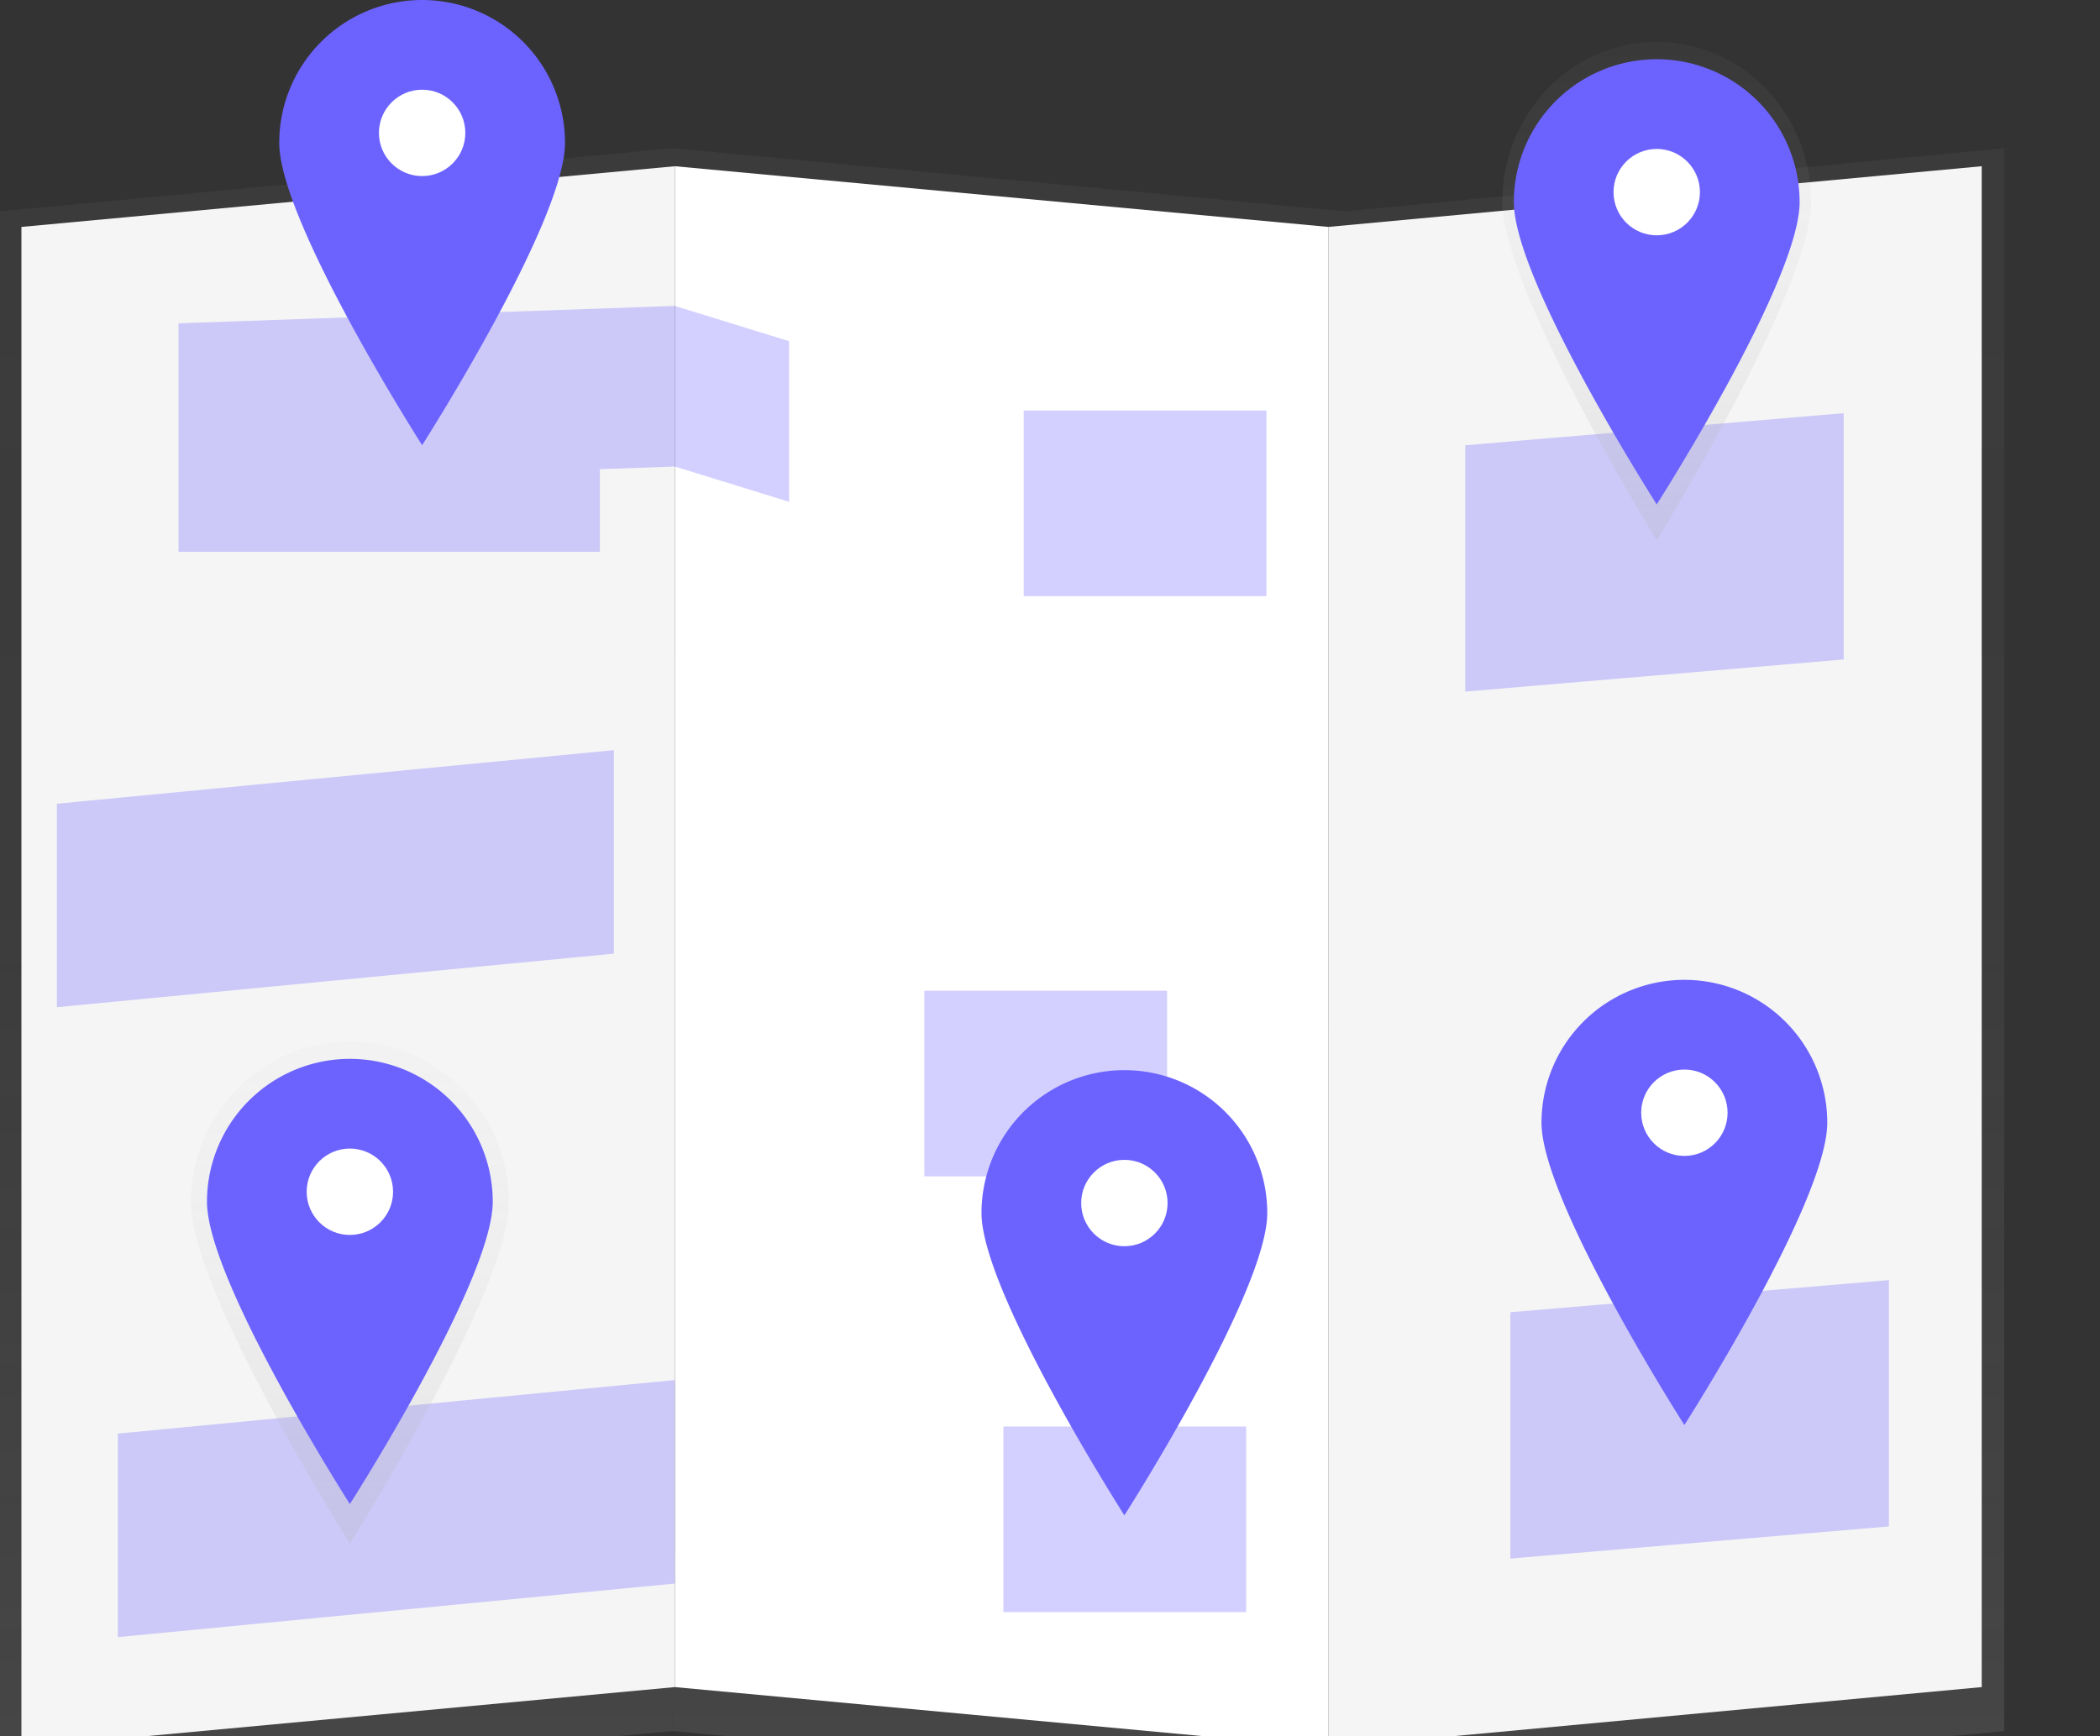 <svg id="e6acf613-1465-4206-8e97-2c0e8d4b1ea6" data-name="Layer 1" xmlns="http://www.w3.org/2000/svg" xmlns:xlink="http://www.w3.org/1999/xlink" width="70%" height="70%" viewBox="0 0 930 769"><rect x="0" y="0" width="930" height="769" fill="#333333" stroke="none"/><defs><linearGradient id="e7432531-051f-4229-a0a7-c46f90e1c00c" x1="148.905" y1="794.699" x2="148.905" y2="65.634" gradientUnits="userSpaceOnUse"><stop offset="0" stop-color="gray" stop-opacity="0.25"/><stop offset="0.535" stop-color="gray" stop-opacity="0.12"/><stop offset="1" stop-color="gray" stop-opacity="0.1"/></linearGradient><linearGradient id="b47202c6-c1c9-40b8-92af-db2c55bf8bd1" x1="446.716" y1="794.699" x2="446.716" y2="65.634" xlink:href="#e7432531-051f-4229-a0a7-c46f90e1c00c"/><linearGradient id="adbec034-83c8-4647-bb3b-2a01b75562b1" x1="741.606" y1="794.699" x2="741.606" y2="65.634" xlink:href="#e7432531-051f-4229-a0a7-c46f90e1c00c"/><linearGradient id="eb6a4cdb-41e1-4fe3-bddb-eac7508f621d" x1="889.9" y1="291.937" x2="889.9" y2="71.206" gradientUnits="userSpaceOnUse"><stop offset="0" stop-color="#b3b3b3" stop-opacity="0.25"/><stop offset="0.535" stop-color="#b3b3b3" stop-opacity="0.1"/><stop offset="1" stop-color="#b3b3b3" stop-opacity="0.05"/></linearGradient><linearGradient id="f829b744-a02a-4a2c-9fed-3f5da7d4212f" x1="733.695" y1="105.86" x2="733.695" y2="63.032" gradientUnits="userSpaceOnUse"><stop offset="0" stop-opacity="0.12"/><stop offset="0.551" stop-opacity="0.09"/><stop offset="1" stop-opacity="0.02"/></linearGradient><linearGradient id="ae45afba-725c-45f7-9e29-49ac6fec796e" x1="311.146" y1="736.281" x2="311.146" y2="513.99" xlink:href="#eb6a4cdb-41e1-4fe3-bddb-eac7508f621d"/><linearGradient id="f4c06303-04ff-41d3-ad1f-a3b84d982f8e" x1="154.941" y1="549.261" x2="154.941" y2="506.13" gradientUnits="userSpaceOnUse"><stop offset="0.005" stop-opacity="0.12"/><stop offset="0.551" stop-opacity="0.09"/><stop offset="1" stop-opacity="0.05"/></linearGradient></defs><title>Map light</title><polygon points="297.81 766.722 0 794.699 0 93.611 297.81 65.634 297.81 766.722" fill="url(#e7432531-051f-4229-a0a7-c46f90e1c00c)"/><polygon points="297.81 766.722 595.621 794.699 595.621 93.611 297.81 65.634 297.81 766.722" fill="url(#b47202c6-c1c9-40b8-92af-db2c55bf8bd1)"/><polygon points="887.591 766.722 595.621 794.699 595.621 93.611 887.591 65.634 887.591 766.722" fill="url(#adbec034-83c8-4647-bb3b-2a01b75562b1)"/><polygon points="298.865 747.261 9.488 774.143 9.488 100.511 298.865 73.629 298.865 747.261" fill="#f5f5f5"/><polygon points="298.865 747.261 588.242 774.143 588.242 100.511 298.865 73.629 298.865 747.261" fill="#fff"/><polygon points="877.618 747.261 588.242 774.143 588.242 100.511 877.618 73.629 877.618 747.261" fill="#f5f5f5"/><polygon points="298.865 135.494 79.065 143.206 79.065 173.251 79.065 214.364 79.065 244.409 265.657 244.409 265.657 207.817 298.865 206.652 349.466 222.271 349.466 151.113 298.865 135.494" fill="#6c63ff" opacity="0.3"/><polygon points="298.865 701.403 52.183 725.123 52.183 634.989 298.865 611.269 298.865 701.403" fill="#6c63ff" opacity="0.3"/><polygon points="271.865 422.403 25.183 446.123 25.183 355.989 271.865 332.269 271.865 422.403" fill="#6c63ff" opacity="0.3"/><rect x="444.344" y="631.826" width="107.528" height="82.227" fill="#6c63ff" opacity="0.3"/><rect x="409.344" y="438.826" width="107.528" height="82.227" fill="#6c63ff" opacity="0.3"/><rect x="453.344" y="181.826" width="107.528" height="82.227" fill="#6c63ff" opacity="0.3"/><polygon points="836.505 676.102 668.888 690.334 668.888 581.225 836.505 566.993 836.505 676.102" fill="#6c63ff" opacity="0.3"/><polygon points="816.505 292.102 648.888 306.334 648.888 197.225 816.505 182.993 816.505 292.102" fill="#6c63ff" opacity="0.3"/><path d="M958.282,142.038c0,39.119-68.382,149.899-68.382,149.899S821.518,181.157,821.518,142.038,852.134,71.206,889.9,71.206,958.282,102.919,958.282,142.038Z" transform="translate(-156.205 -52.65)" fill="url(#eb6a4cdb-41e1-4fe3-bddb-eac7508f621d)"/><ellipse cx="733.695" cy="84.446" rx="20.674" ry="21.414" fill="url(#f829b744-a02a-4a2c-9fed-3f5da7d4212f)"/><path d="M953.177,142.165c0,34.947-63.277,133.912-63.277,133.912S826.623,177.112,826.623,142.165a63.277,63.277,0,1,1,126.554,0Z" transform="translate(-156.205 -52.65)" fill="#6c63ff"/><circle cx="733.695" cy="85.1" r="19.13" fill="#fff"/><path d="M381.558,585.322c0,39.396-70.411,150.959-70.411,150.959s-70.411-111.563-70.411-150.959,31.524-71.332,70.411-71.332S381.558,545.926,381.558,585.322Z" transform="translate(-156.205 -52.65)" fill="url(#ae45afba-725c-45f7-9e29-49ac6fec796e)"/><ellipse cx="154.941" cy="527.695" rx="21.287" ry="21.566" fill="url(#f4c06303-04ff-41d3-ad1f-a3b84d982f8e)"/><path d="M374.423,584.927c0,34.947-63.277,133.912-63.277,133.912S247.869,619.874,247.869,584.927a63.277,63.277,0,1,1,126.554,0Z" transform="translate(-156.205 -52.65)" fill="#6c63ff"/><circle cx="154.941" cy="527.862" r="19.13" fill="#fff"/><path d="M717.423,589.927c0,34.947-63.277,133.912-63.277,133.912S590.869,624.874,590.869,589.927a63.277,63.277,0,1,1,126.554,0Z" transform="translate(-156.205 -52.65)" fill="#6c63ff"/><circle cx="497.941" cy="532.862" r="19.13" fill="#fff"/><path d="M965.423,549.927c0,34.947-63.277,133.912-63.277,133.912S838.869,584.874,838.869,549.927a63.277,63.277,0,1,1,126.554,0Z" transform="translate(-156.205 -52.65)" fill="#6c63ff"/><circle cx="745.941" cy="492.862" r="19.13" fill="#fff"/><path d="M406.423,115.927c0,34.947-63.277,133.912-63.277,133.912S279.869,150.874,279.869,115.927a63.277,63.277,0,1,1,126.554,0Z" transform="translate(-156.205 -52.65)" fill="#6c63ff"/><circle cx="186.941" cy="58.862" r="19.13" fill="#fff"/></svg>